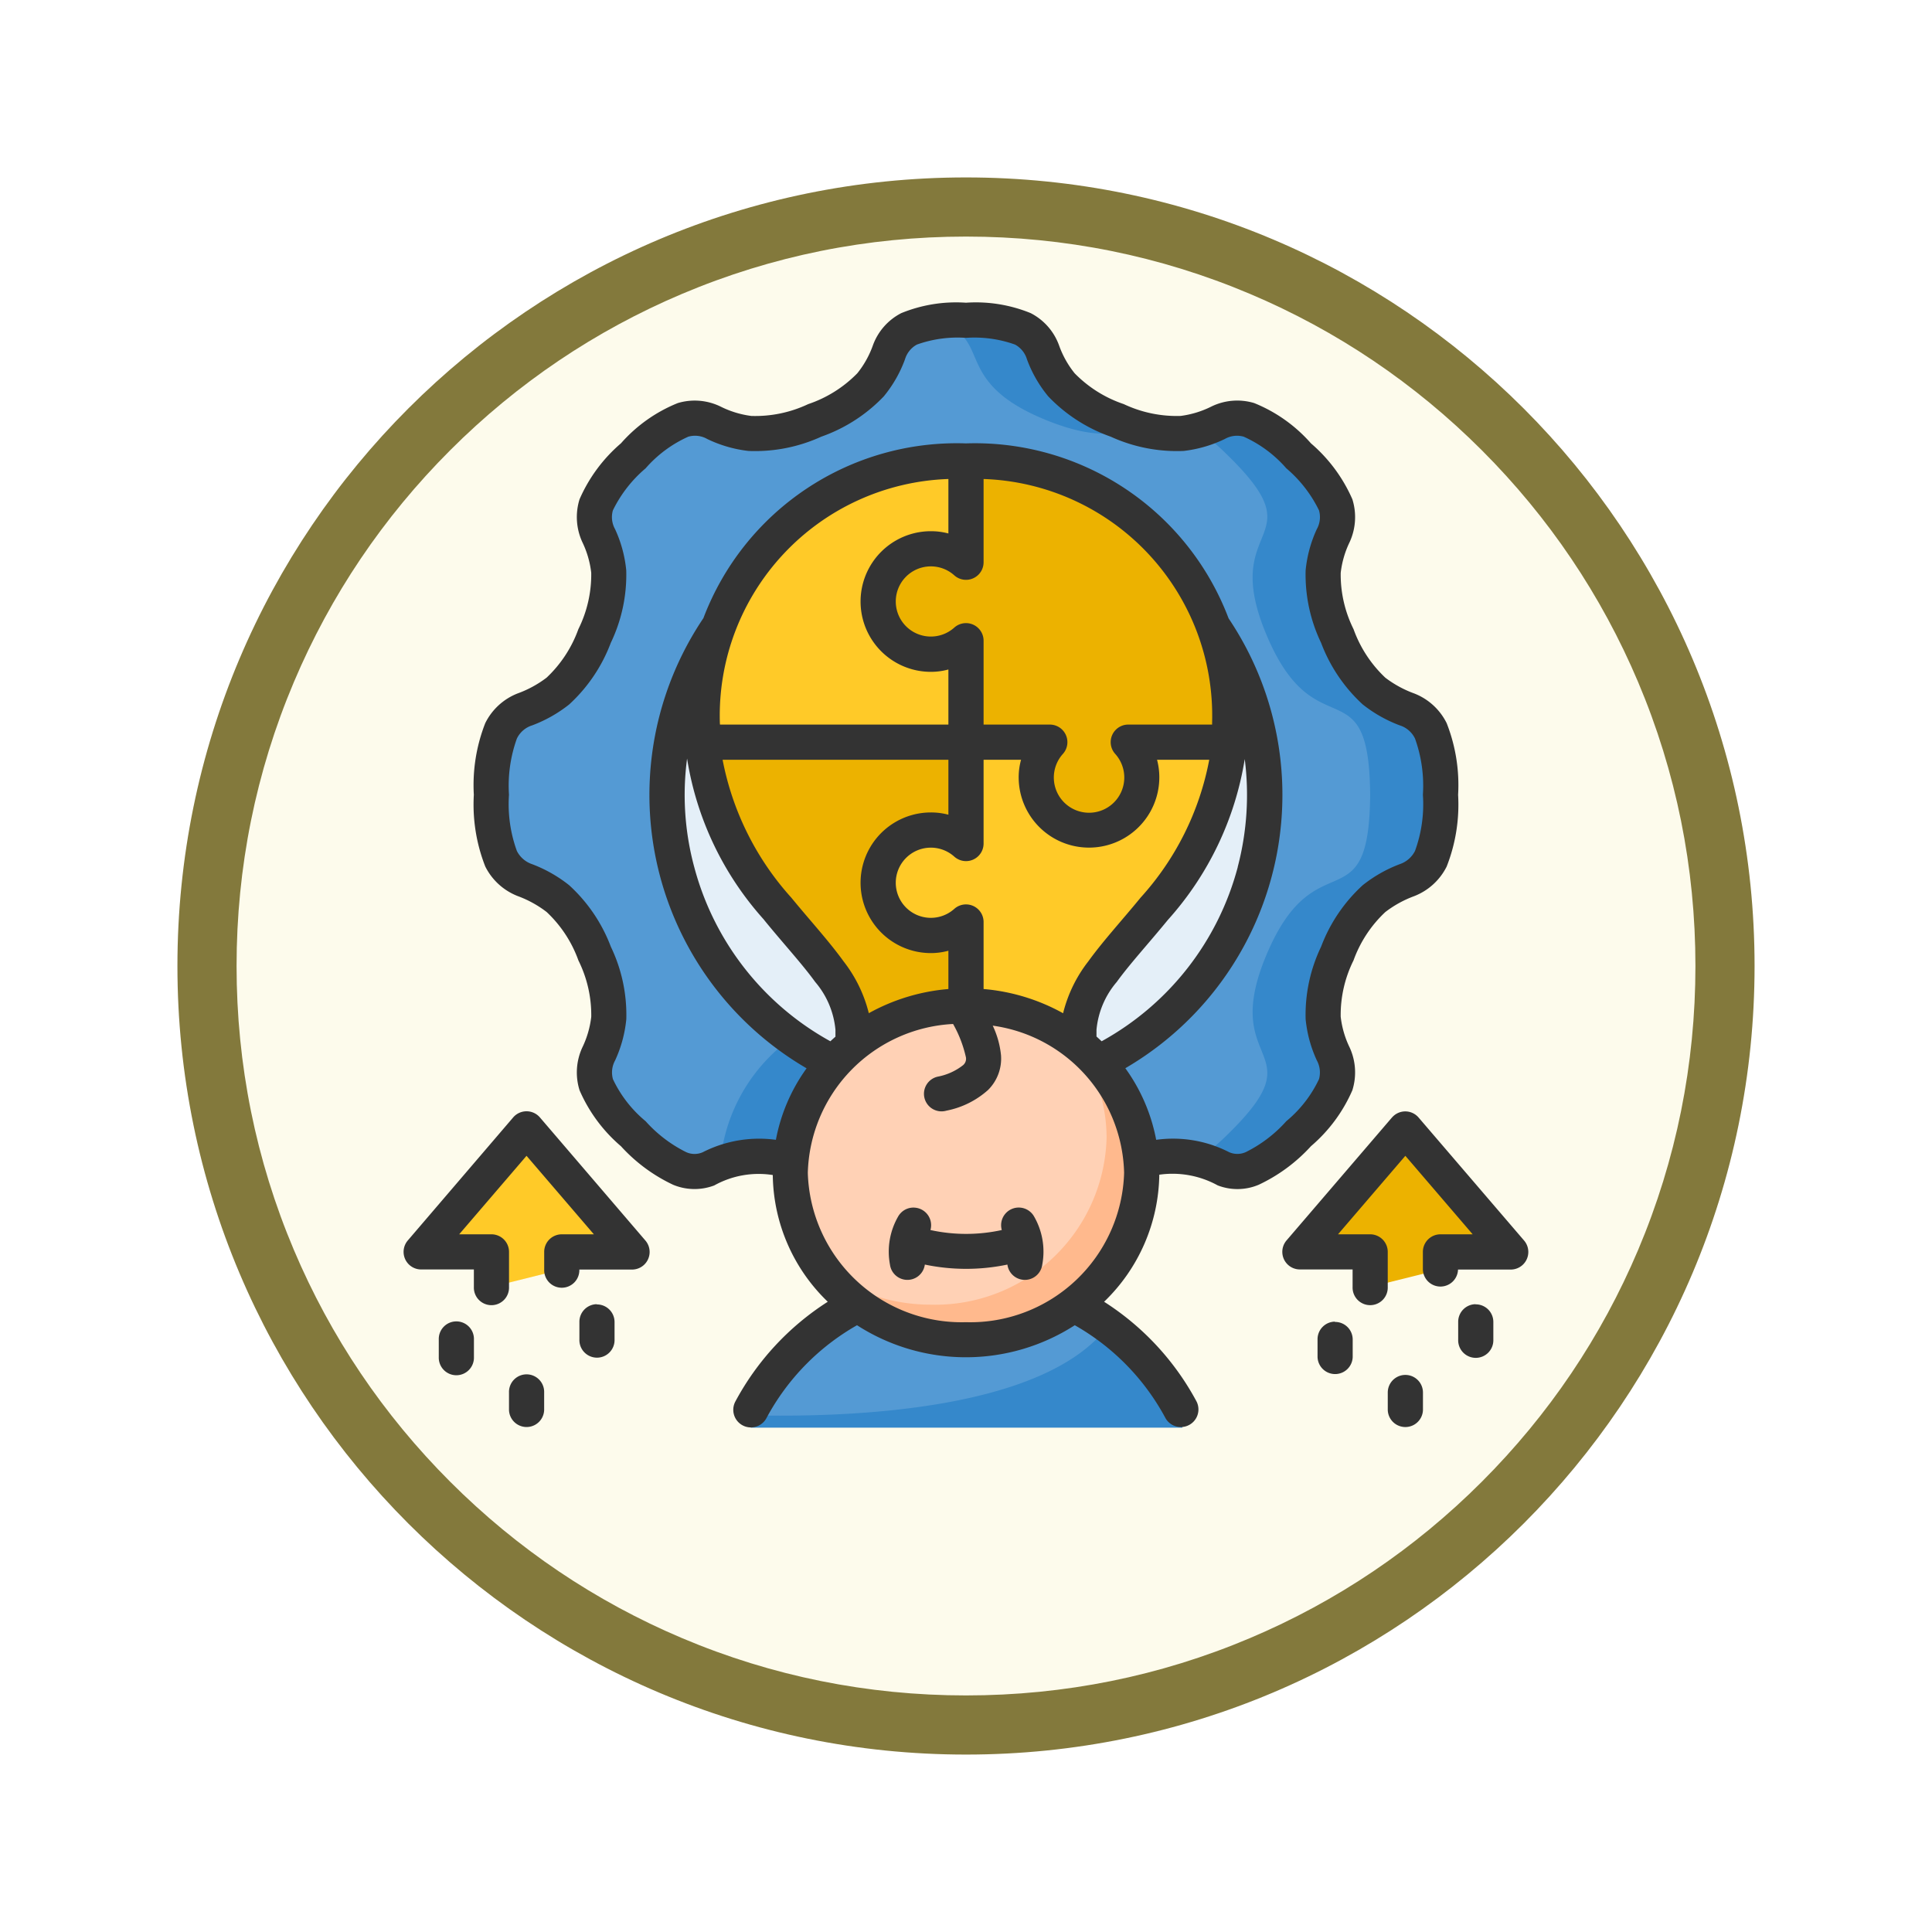 <svg xmlns="http://www.w3.org/2000/svg" xmlns:xlink="http://www.w3.org/1999/xlink" width="98" height="98" viewBox="0 0 98 98">
  <defs>
    <filter id="Path_982547" x="0" y="0" width="98" height="98" filterUnits="userSpaceOnUse">
      <feOffset dy="3" input="SourceAlpha"/>
      <feGaussianBlur stdDeviation="3" result="blur"/>
      <feFlood flood-opacity="0.161"/>
      <feComposite operator="in" in2="blur"/>
      <feComposite in="SourceGraphic"/>
    </filter>
    <clipPath id="clip-path">
      <path id="path8121" d="M0-682.665H48.414v48.414H0Z" transform="translate(0 682.665)"/>
    </clipPath>
  </defs>
  <g id="Group_1208514" data-name="Group 1208514" transform="translate(-191 -1920.834)">
    <g id="Group_1208406" data-name="Group 1208406">
      <g id="Group_1208171" data-name="Group 1208171" transform="translate(0 -2047.18)">
        <g id="Group_1207739" data-name="Group 1207739" transform="translate(0 1882.462)">
          <g id="Group_1207712" data-name="Group 1207712">
            <g id="Group_1207285" data-name="Group 1207285" transform="translate(0 344.552)">
              <g id="Group_1206883" data-name="Group 1206883" transform="translate(0 -209)">
                <g id="Group_1204569" data-name="Group 1204569" transform="translate(-81 -1890.336)">
                  <g id="Group_1203962" data-name="Group 1203962" transform="translate(281 3846.336)">
                    <g id="Group_1203498" data-name="Group 1203498" transform="translate(0)">
                      <g id="Group_1202589" data-name="Group 1202589">
                        <g id="Group_1172010" data-name="Group 1172010">
                          <g id="Group_1171046" data-name="Group 1171046">
                            <g id="Group_1148525" data-name="Group 1148525">
                              <g transform="matrix(1, 0, 0, 1, -9, -6)" filter="url(#Path_982547)">
                                <g id="Path_982547-2" data-name="Path 982547" transform="translate(9 6)" fill="#fdfbec">
                                  <path d="M 40 78.5 C 34.802 78.5 29.76 77.482 25.015 75.475 C 20.43 73.536 16.313 70.76 12.776 67.224 C 9.24 63.687 6.464 59.57 4.525 54.985 C 2.518 50.24 1.5 45.198 1.5 40 C 1.5 34.802 2.518 29.76 4.525 25.015 C 6.464 20.43 9.24 16.313 12.776 12.776 C 16.313 9.24 20.43 6.464 25.015 4.525 C 29.76 2.518 34.802 1.5 40 1.5 C 45.198 1.5 50.24 2.518 54.985 4.525 C 59.57 6.464 63.687 9.24 67.224 12.776 C 70.76 16.313 73.536 20.43 75.475 25.015 C 77.482 29.76 78.5 34.802 78.5 40 C 78.5 45.198 77.482 50.24 75.475 54.985 C 73.536 59.57 70.76 63.687 67.224 67.224 C 63.687 70.76 59.57 73.536 54.985 75.475 C 50.24 77.482 45.198 78.5 40 78.5 Z" stroke="none"/>
                                  <path d="M 40 3 C 35.004 3 30.158 3.978 25.599 5.906 C 21.193 7.77 17.236 10.438 13.837 13.837 C 10.438 17.236 7.77 21.193 5.906 25.599 C 3.978 30.158 3 35.004 3 40 C 3 44.996 3.978 49.842 5.906 54.401 C 7.77 58.807 10.438 62.764 13.837 66.163 C 17.236 69.562 21.193 72.23 25.599 74.094 C 30.158 76.022 35.004 77 40 77 C 44.996 77 49.842 76.022 54.401 74.094 C 58.807 72.23 62.764 69.562 66.163 66.163 C 69.562 62.764 72.23 58.807 74.094 54.401 C 76.022 49.842 77 44.996 77 40 C 77 35.004 76.022 30.158 74.094 25.599 C 72.23 21.193 69.562 17.236 66.163 13.837 C 62.764 10.438 58.807 7.77 54.401 5.906 C 49.842 3.978 44.996 3 40 3 M 40 -7.62939453125e-06 C 62.091 -7.62939453125e-06 80 17.909 80 40 C 80 62.091 62.091 80 40 80 C 17.909 80 -7.62939453125e-06 62.091 -7.62939453125e-06 40 C -7.62939453125e-06 17.909 17.909 -7.62939453125e-06 40 -7.62939453125e-06 Z" stroke="none" fill="#83793c"/>
                                </g>
                              </g>
                            </g>
                          </g>
                        </g>
                      </g>
                    </g>
                  </g>
                </g>
              </g>
            </g>
            <g id="g8115" transform="translate(215.793 2790.01)">
              <g id="g8117" transform="translate(0 -682.665)">
                <g id="g8119" clip-path="url(#clip-path)">
                  <g id="g8125" transform="translate(-33.259 0.709)">
                    <path id="path8127" d="M-338.457-377.826h-25.835v-25.108c5.31-7.679,37.755-5.416,25.835,25.108" transform="translate(364.292 406.667)" fill="#fbdf63"/>
                  </g>
                  <g id="g8129" transform="translate(-33.259 0.709)">
                    <path id="path8131" d="M-338.457-377.826h-.619c6.164-24.728-15.887-30.6-25.216-24.374v-.734c5.31-7.679,37.755-5.416,25.835,25.108" transform="translate(364.292 406.667)" fill="#f9d11f"/>
                  </g>
                </g>
              </g>
              <g id="g8265" transform="translate(0 -682.665)">
                <g id="g8267" clip-path="url(#clip-path)">
                  <g id="g8273" transform="translate(-33.259 51.036)">
                    <path id="path8275" d="M-338.457-377.654h-25.835v-25.1c5.31-7.676,37.755-5.413,25.835,25.1" transform="translate(364.292 406.481)" fill="#003343"/>
                  </g>
                  <g id="g8277" transform="translate(-33.259 51.036)">
                    <path id="path8279" d="M-338.457-377.654h-.619c6.164-24.717-15.887-30.585-25.216-24.362v-.734c5.31-7.676,37.755-5.413,25.835,25.1" transform="translate(364.292 406.481)" fill="#002439"/>
                  </g>
                </g>
              </g>
              <g id="g8281" transform="translate(0 -682.665)">
                <g id="g8283" clip-path="url(#clip-path)">
                  <g id="g8289" transform="translate(17.066 51.014)">
                    <path id="path8291" d="M-338.457-377.826h-25.835v-25.108c5.31-7.679,37.755-5.416,25.835,25.108" transform="translate(364.292 406.667)" fill="#ff7e50"/>
                  </g>
                  <g id="g8293" transform="translate(17.066 51.014)">
                    <path id="path8295" d="M-338.457-377.826h-.619c6.164-24.728-15.887-30.6-25.216-24.374v-.734c5.31-7.679,37.755-5.416,25.835,25.108" transform="translate(364.292 406.667)" fill="#ff6247"/>
                  </g>
                  <g id="g8297" transform="translate(2.941 54.225)">
                    <path id="path8299" d="M-233.028-131.751v15.573h-14.6c-12.2-25.649,14.6-34.273,14.6-15.573" transform="translate(250.816 141.808)" fill="#ffa68a"/>
                  </g>
                  <g id="g8301" transform="translate(2.941 54.225)">
                    <path id="path8303" d="M-233.028-131.751c-.9-16.1-20.23-9.82-14.176,15.573h-.427c-12.2-25.649,14.6-34.273,14.6-15.573" transform="translate(250.816 141.808)" fill="#ff7e50"/>
                  </g>
                </g>
              </g>
            </g>
          </g>
        </g>
      </g>
      <g id="layer1" transform="translate(211.47 1936.189)">
        <path id="path4948" d="M20.626,19.568v-.892h3.566l-5.349-6.241-5.349,6.241H17.06v1.783Z" transform="translate(31.975 29.468)" fill="#ecb200"/>
        <path id="path4950" d="M7.4,19.568v-.892h3.566L5.614,12.435.265,18.676H3.831v1.783Z" transform="translate(0.627 29.468)" fill="#ffca28"/>
        <path id="path4939" d="M27.059,20.389a12.754,12.754,0,0,0-5.3-5.258L10.6,15.094a12.751,12.751,0,0,0-5.376,5.294v.9H27.12Z" transform="translate(12.387 35.767)" fill="#549ad4"/>
        <path id="path4943" d="M23.356,15.4c-3.287,4.375-13.408,4.652-18.129,4.54v.623H27.119l-.061-.9a12.826,12.826,0,0,0-3.7-4.261Z" transform="translate(12.387 36.495)" fill="#3588cb"/>
        <path id="path4913" d="M25.189.266C18.809.32,23.276,3,17.4,5.479S12.7,2.9,8.228,7.431s.587,3.279-1.8,9.17-5.155,1.489-5.1,7.735c-.055,6.246,2.709,1.844,5.1,7.735s-2.669,4.639,1.8,9.17c4.167,4.222,3.435.118,8.066,1.545h.223a8.748,8.748,0,0,1,8.877-7.751,8.745,8.745,0,0,1,8.886,7.8h.263c4.25-1.036,3.6,2.729,7.728-1.309,4.55-4.454-.531-3.289,1.961-9.138s5.18-1.4,5.234-8.055c-.054-6.655-2.743-2.206-5.234-8.055s2.589-4.684-1.961-9.138-3.293.584-9.208-1.8S31.568.211,25.189.266Z" transform="translate(3.136 0.628)" fill="#549ad4"/>
        <path id="path4927" d="M14.1,1.743a6.132,6.132,0,0,0-2.131.609,11.958,11.958,0,0,1,1.525,1.3c4.55,4.454-.531,3.289,1.961,9.138s5.18,1.4,5.234,8.055c-.054,6.656-2.743,2.206-5.234,8.055s2.589,4.684-1.961,9.138a11.718,11.718,0,0,1-1.538,1.3c1.622.48,2.141,1.6,5.1-1.3,4.55-4.454-.531-3.289,1.961-9.138s5.18-1.4,5.234-8.055c-.054-6.655-2.743-2.206-5.234-8.055s2.589-4.684-1.961-9.138C15.643,2.261,14.788,1.8,14.1,1.743Z" transform="translate(28.342 4.117)" fill="#3588cb"/>
        <path id="path4925" d="M13.646,10.583a8.752,8.752,0,0,0-8.87,7.7,4.9,4.9,0,0,1,3.336.054h.223a8.637,8.637,0,0,1,7.108-7.575,9.368,9.368,0,0,0-1.8-.176Z" transform="translate(11.317 25.079)" fill="#3588cb"/>
        <path id="path4904" d="M34.282,18.067A15.156,15.156,0,1,1,19.125,2.91,15.156,15.156,0,0,1,34.282,18.067Z" transform="translate(9.405 6.897)" fill="#e4eff8"/>
        <path id="path4890" d="M12.14,31.8v-.564C12.14,27.21,4.5,24.093,4.5,15.65A12.932,12.932,0,0,1,17.871,2.381,12.932,12.932,0,0,1,31.245,15.65c0,8.444-7.642,11.56-7.642,15.589V31.8Z" transform="translate(10.658 5.643)" fill="#ffca28"/>
        <path id="path4899" d="M4.514,6.615C5.09,14.3,12.1,17.343,12.1,21.207v.564h5.731V15.736a2.674,2.674,0,1,1,0-3.979V6.615Z" transform="translate(10.698 15.674)" fill="#ecb200"/>
        <path id="ellipse4906" d="M23.652,19.053a8.7,8.7,0,0,1-8.916,8.47,8.7,8.7,0,0,1-8.916-8.47,8.7,8.7,0,0,1,8.916-8.47A8.7,8.7,0,0,1,23.652,19.053Z" transform="translate(13.794 25.079)" fill="#ffd1b5"/>
        <path id="ellipse4910" d="M19.08,11.121A8.183,8.183,0,0,1,20.716,16a8.7,8.7,0,0,1-8.916,8.47,9.219,9.219,0,0,1-5.494-1.813,9.063,9.063,0,0,0,7.277,3.6,8.7,8.7,0,0,0,8.916-8.47,8.324,8.324,0,0,0-3.42-6.657Z" transform="translate(14.946 26.354)" fill="#ffb98d"/>
        <path id="path4894" d="M11.6,2.381V7.525a2.674,2.674,0,1,0,0,3.979v5.142h4.251a2.676,2.676,0,1,0,3.979,0h5.088c.025-.328.056-.651.056-1A12.932,12.932,0,0,0,11.6,2.381Z" transform="translate(16.928 5.643)" fill="#ecb200"/>
        <path id="path4929" d="M9.558.266a13.351,13.351,0,0,0-1.639.1c3.509.523.771,2.891,5.947,4.975,2.433.98,3.637.7,4.547.348-.3-.093-.627-.206-.98-.348C11.517,2.964,15.938.211,9.558.266Z" transform="translate(18.766 0.628)" fill="#3588cb"/>
        <path id="ellipse11600" d="M28.529,0a7.354,7.354,0,0,0-3.284.529A2.977,2.977,0,0,0,23.81,2.156a4.846,4.846,0,0,1-.791,1.421,6.282,6.282,0,0,1-2.494,1.567,6.288,6.288,0,0,1-2.884.6,4.873,4.873,0,0,1-1.558-.475,2.989,2.989,0,0,0-2.173-.178,7.635,7.635,0,0,0-2.882,2.041,7.89,7.89,0,0,0-2.1,2.837,3.034,3.034,0,0,0,.139,2.171,4.835,4.835,0,0,1,.453,1.56,6.214,6.214,0,0,1-.651,2.856,6.307,6.307,0,0,1-1.612,2.462,5.542,5.542,0,0,1-1.468.8,3.086,3.086,0,0,0-1.644,1.506,8.593,8.593,0,0,0-.58,3.634,8.584,8.584,0,0,0,.58,3.639,3.093,3.093,0,0,0,1.644,1.5,5.558,5.558,0,0,1,1.468.808A6.266,6.266,0,0,1,8.87,33.363a6.219,6.219,0,0,1,.651,2.857,4.828,4.828,0,0,1-.453,1.558,3.026,3.026,0,0,0-.139,2.173,7.823,7.823,0,0,0,2.1,2.837,8.418,8.418,0,0,0,2.645,1.954,2.825,2.825,0,0,0,2.086.034,4.631,4.631,0,0,1,2.969-.528,9.062,9.062,0,0,0,2.789,6.428,13.655,13.655,0,0,0-4.69,5.065.894.894,0,0,0,1.574.848,11.847,11.847,0,0,1,4.6-4.722,10.2,10.2,0,0,0,11.046,0,11.854,11.854,0,0,1,4.606,4.721.894.894,0,0,0,1.572-.85,13.649,13.649,0,0,0-4.691-5.062,9.115,9.115,0,0,0,2.8-6.445,4.754,4.754,0,0,1,2.962.542,2.768,2.768,0,0,0,2.086-.034,8.421,8.421,0,0,0,2.645-1.954,7.824,7.824,0,0,0,2.1-2.837,3.028,3.028,0,0,0-.139-2.173,4.825,4.825,0,0,1-.453-1.558,6.22,6.22,0,0,1,.651-2.857A6.266,6.266,0,0,1,49.8,30.908a5.553,5.553,0,0,1,1.468-.808,3.093,3.093,0,0,0,1.644-1.5,8.593,8.593,0,0,0,.58-3.639,8.58,8.58,0,0,0-.58-3.634,3.086,3.086,0,0,0-1.644-1.506,5.54,5.54,0,0,1-1.468-.8,6.307,6.307,0,0,1-1.612-2.462,6.213,6.213,0,0,1-.651-2.856,4.839,4.839,0,0,1,.453-1.56,3.033,3.033,0,0,0,.139-2.171,7.891,7.891,0,0,0-2.1-2.837A7.633,7.633,0,0,0,43.147,5.09a2.988,2.988,0,0,0-2.173.178,4.874,4.874,0,0,1-1.558.475,6.291,6.291,0,0,1-2.884-.6,6.282,6.282,0,0,1-2.494-1.567,4.847,4.847,0,0,1-.791-1.421A2.977,2.977,0,0,0,31.813.529,7.352,7.352,0,0,0,28.529,0Zm0,1.783a6.122,6.122,0,0,1,2.488.34,1.262,1.262,0,0,1,.606.751A6.416,6.416,0,0,0,32.7,4.749a8.073,8.073,0,0,0,3.171,2.046,8.079,8.079,0,0,0,3.7.724,6.52,6.52,0,0,0,2.086-.606,1.248,1.248,0,0,1,.959-.118A6.274,6.274,0,0,1,44.778,8.4a6.565,6.565,0,0,1,1.658,2.133,1.249,1.249,0,0,1-.112.954,6.458,6.458,0,0,0-.566,2.086,7.984,7.984,0,0,0,.784,3.679,8.113,8.113,0,0,0,2.112,3.126,6.934,6.934,0,0,0,1.875,1.06,1.287,1.287,0,0,1,.777.67,7.074,7.074,0,0,1,.4,2.851,6.918,6.918,0,0,1-.4,2.849,1.349,1.349,0,0,1-.777.672,6.981,6.981,0,0,0-1.875,1.066,8.086,8.086,0,0,0-2.112,3.12,7.977,7.977,0,0,0-.784,3.678,6.456,6.456,0,0,0,.566,2.086,1.275,1.275,0,0,1,.112.954,6.2,6.2,0,0,1-1.658,2.133,6.831,6.831,0,0,1-2.053,1.567,1.04,1.04,0,0,1-.843.007,6.24,6.24,0,0,0-3.705-.629,9.066,9.066,0,0,0-1.565-3.632,16.047,16.047,0,0,0,5.238-22.818A13.756,13.756,0,0,0,28.529,7.136,13.741,13.741,0,0,0,15.21,16a16.049,16.049,0,0,0,5.234,22.835,9.035,9.035,0,0,0-1.557,3.627,6.3,6.3,0,0,0-3.712.63,1.025,1.025,0,0,1-.843-.007,6.828,6.828,0,0,1-2.053-1.567,6.2,6.2,0,0,1-1.658-2.133,1.267,1.267,0,0,1,.112-.954,6.458,6.458,0,0,0,.566-2.086,7.977,7.977,0,0,0-.784-3.678A8.086,8.086,0,0,0,8.4,29.547a6.981,6.981,0,0,0-1.875-1.066,1.35,1.35,0,0,1-.777-.672,6.935,6.935,0,0,1-.4-2.849,7.067,7.067,0,0,1,.4-2.851,1.287,1.287,0,0,1,.777-.67A6.935,6.935,0,0,0,8.4,20.379a8.113,8.113,0,0,0,2.112-3.126,7.983,7.983,0,0,0,.784-3.679,6.456,6.456,0,0,0-.566-2.086,1.252,1.252,0,0,1-.112-.954A6.563,6.563,0,0,1,12.279,8.4a6.274,6.274,0,0,1,2.166-1.605,1.248,1.248,0,0,1,.959.118,6.523,6.523,0,0,0,2.086.606,8.077,8.077,0,0,0,3.7-.724,8.073,8.073,0,0,0,3.171-2.046,6.417,6.417,0,0,0,1.073-1.875,1.262,1.262,0,0,1,.606-.751,6.123,6.123,0,0,1,2.488-.34Zm-.892,9.922a3.445,3.445,0,0,0-.888-.115,3.567,3.567,0,0,0,0,7.134,3.34,3.34,0,0,0,.888-.12V21.4H16.051c0-.037-.007-.07-.007-.108A12.009,12.009,0,0,1,27.637,8.942Zm1.785-2.763A12.009,12.009,0,0,1,41.014,21.291c0,.037,0,.071,0,.108H36.756a.891.891,0,0,0-.658,1.487,1.787,1.787,0,1,1-2.652,0,.892.892,0,0,0-.665-1.487H29.422V17.145a.892.892,0,0,0-1.487-.665,1.78,1.78,0,1,1,0-2.652.891.891,0,0,0,1.487-.658ZM42.316,28.622a14.257,14.257,0,0,1-6.906,8.841c-.078-.072-.181-.171-.261-.24v-.341a4.341,4.341,0,0,1,1.027-2.427c.668-.924,1.616-1.951,2.593-3.147a16,16,0,0,0,3.9-8.16,14.378,14.378,0,0,1-.357,5.475ZM18.288,31.308c.977,1.2,1.925,2.223,2.593,3.147a4.341,4.341,0,0,1,1.027,2.427l0,.348c-.08.07-.18.161-.258.233a14.261,14.261,0,0,1-6.906-8.841,14.008,14.008,0,0,1-.362-5.5,15.932,15.932,0,0,0,3.909,8.184Zm9.349-8.123v2.786a3.445,3.445,0,0,0-.888-.115,3.567,3.567,0,0,0,0,7.134,3.34,3.34,0,0,0,.888-.12v1.943A10.035,10.035,0,0,0,23.6,36.039a7,7,0,0,0-1.276-2.624c-.765-1.058-1.724-2.1-2.657-3.239a14.5,14.5,0,0,1-3.483-6.991Zm1.785,0h1.9a3.341,3.341,0,0,0-.12.888,3.567,3.567,0,0,0,7.134,0,3.467,3.467,0,0,0-.115-.888h2.647a14.356,14.356,0,0,1-3.481,6.991c-.933,1.142-1.892,2.181-2.657,3.239a7.01,7.01,0,0,0-1.275,2.626,10.036,10.036,0,0,0-4.033-1.228v-3.4a.892.892,0,0,0-1.487-.665,1.78,1.78,0,1,1,0-2.652.891.891,0,0,0,1.487-.658ZM28.384,38.673a2.969,2.969,0,0,1-1.29.585.891.891,0,1,0,.447,1.724,4.434,4.434,0,0,0,2.107-1.047,2.241,2.241,0,0,0,.658-1.764,4.551,4.551,0,0,0-.42-1.5,7.725,7.725,0,0,1,6.664,7.467,7.809,7.809,0,0,1-8.022,7.575,7.809,7.809,0,0,1-8.022-7.575,7.773,7.773,0,0,1,7.369-7.552,6.134,6.134,0,0,1,.653,1.7.425.425,0,0,1-.145.388ZM5.561,41.325.217,47.565a.892.892,0,0,0,.67,1.473h2.68v.89a.892.892,0,1,0,1.783,0V48.143a.892.892,0,0,0-.9-.888H2.822l3.416-3.982,3.416,3.982H8.022a.892.892,0,0,0-.888.888v.9a.892.892,0,1,0,1.783,0H11.59a.892.892,0,0,0,.677-1.473L6.916,41.325a.894.894,0,0,0-1.355,0Zm44.58,0-5.351,6.239a.892.892,0,0,0,.679,1.473h2.671v.89a.892.892,0,1,0,1.783,0V48.143a.892.892,0,0,0-.888-.888H47.4l3.416-3.982,3.415,3.982H52.6a.892.892,0,0,0-.895.888v.9a.892.892,0,0,0,1.783,0h2.671a.892.892,0,0,0,.679-1.473l-5.351-6.239a.888.888,0,0,0-1.349,0ZM25.9,45.9a.891.891,0,0,0-.813.454,3.571,3.571,0,0,0-.414,2.436.892.892,0,0,0,1.769,0,10.23,10.23,0,0,0,4.188,0,.892.892,0,0,0,1.769,0,3.572,3.572,0,0,0-.414-2.436.894.894,0,0,0-1.639.684,8.456,8.456,0,0,1-3.62,0,.892.892,0,0,0-.824-1.137l0,0Zm28.472,4.9a.893.893,0,0,0-.876.9v.9a.892.892,0,1,0,1.783,0v-.9A.891.891,0,0,0,54.368,50.808Zm-44.571,0a.892.892,0,0,0-.881.9v.89a.892.892,0,1,0,1.783,0v-.89A.893.893,0,0,0,9.8,50.812Zm37.442.885a.892.892,0,0,0-.881.909v.888a.892.892,0,0,0,1.783,0v-.888A.891.891,0,0,0,47.239,51.7Zm-45.456.909v.888a.892.892,0,1,0,1.783,0v-.888a.892.892,0,1,0-1.783,0ZM5.349,55.28v.888a.892.892,0,0,0,1.783,0V55.28a.892.892,0,1,0-1.783,0Zm44.575,0v.888a.893.893,0,0,0,1.785,0V55.28a.892.892,0,1,0-1.785,0Z" transform="translate(0 0)" fill="#333"/>
      </g>
    </g>
  </g>
</svg>
